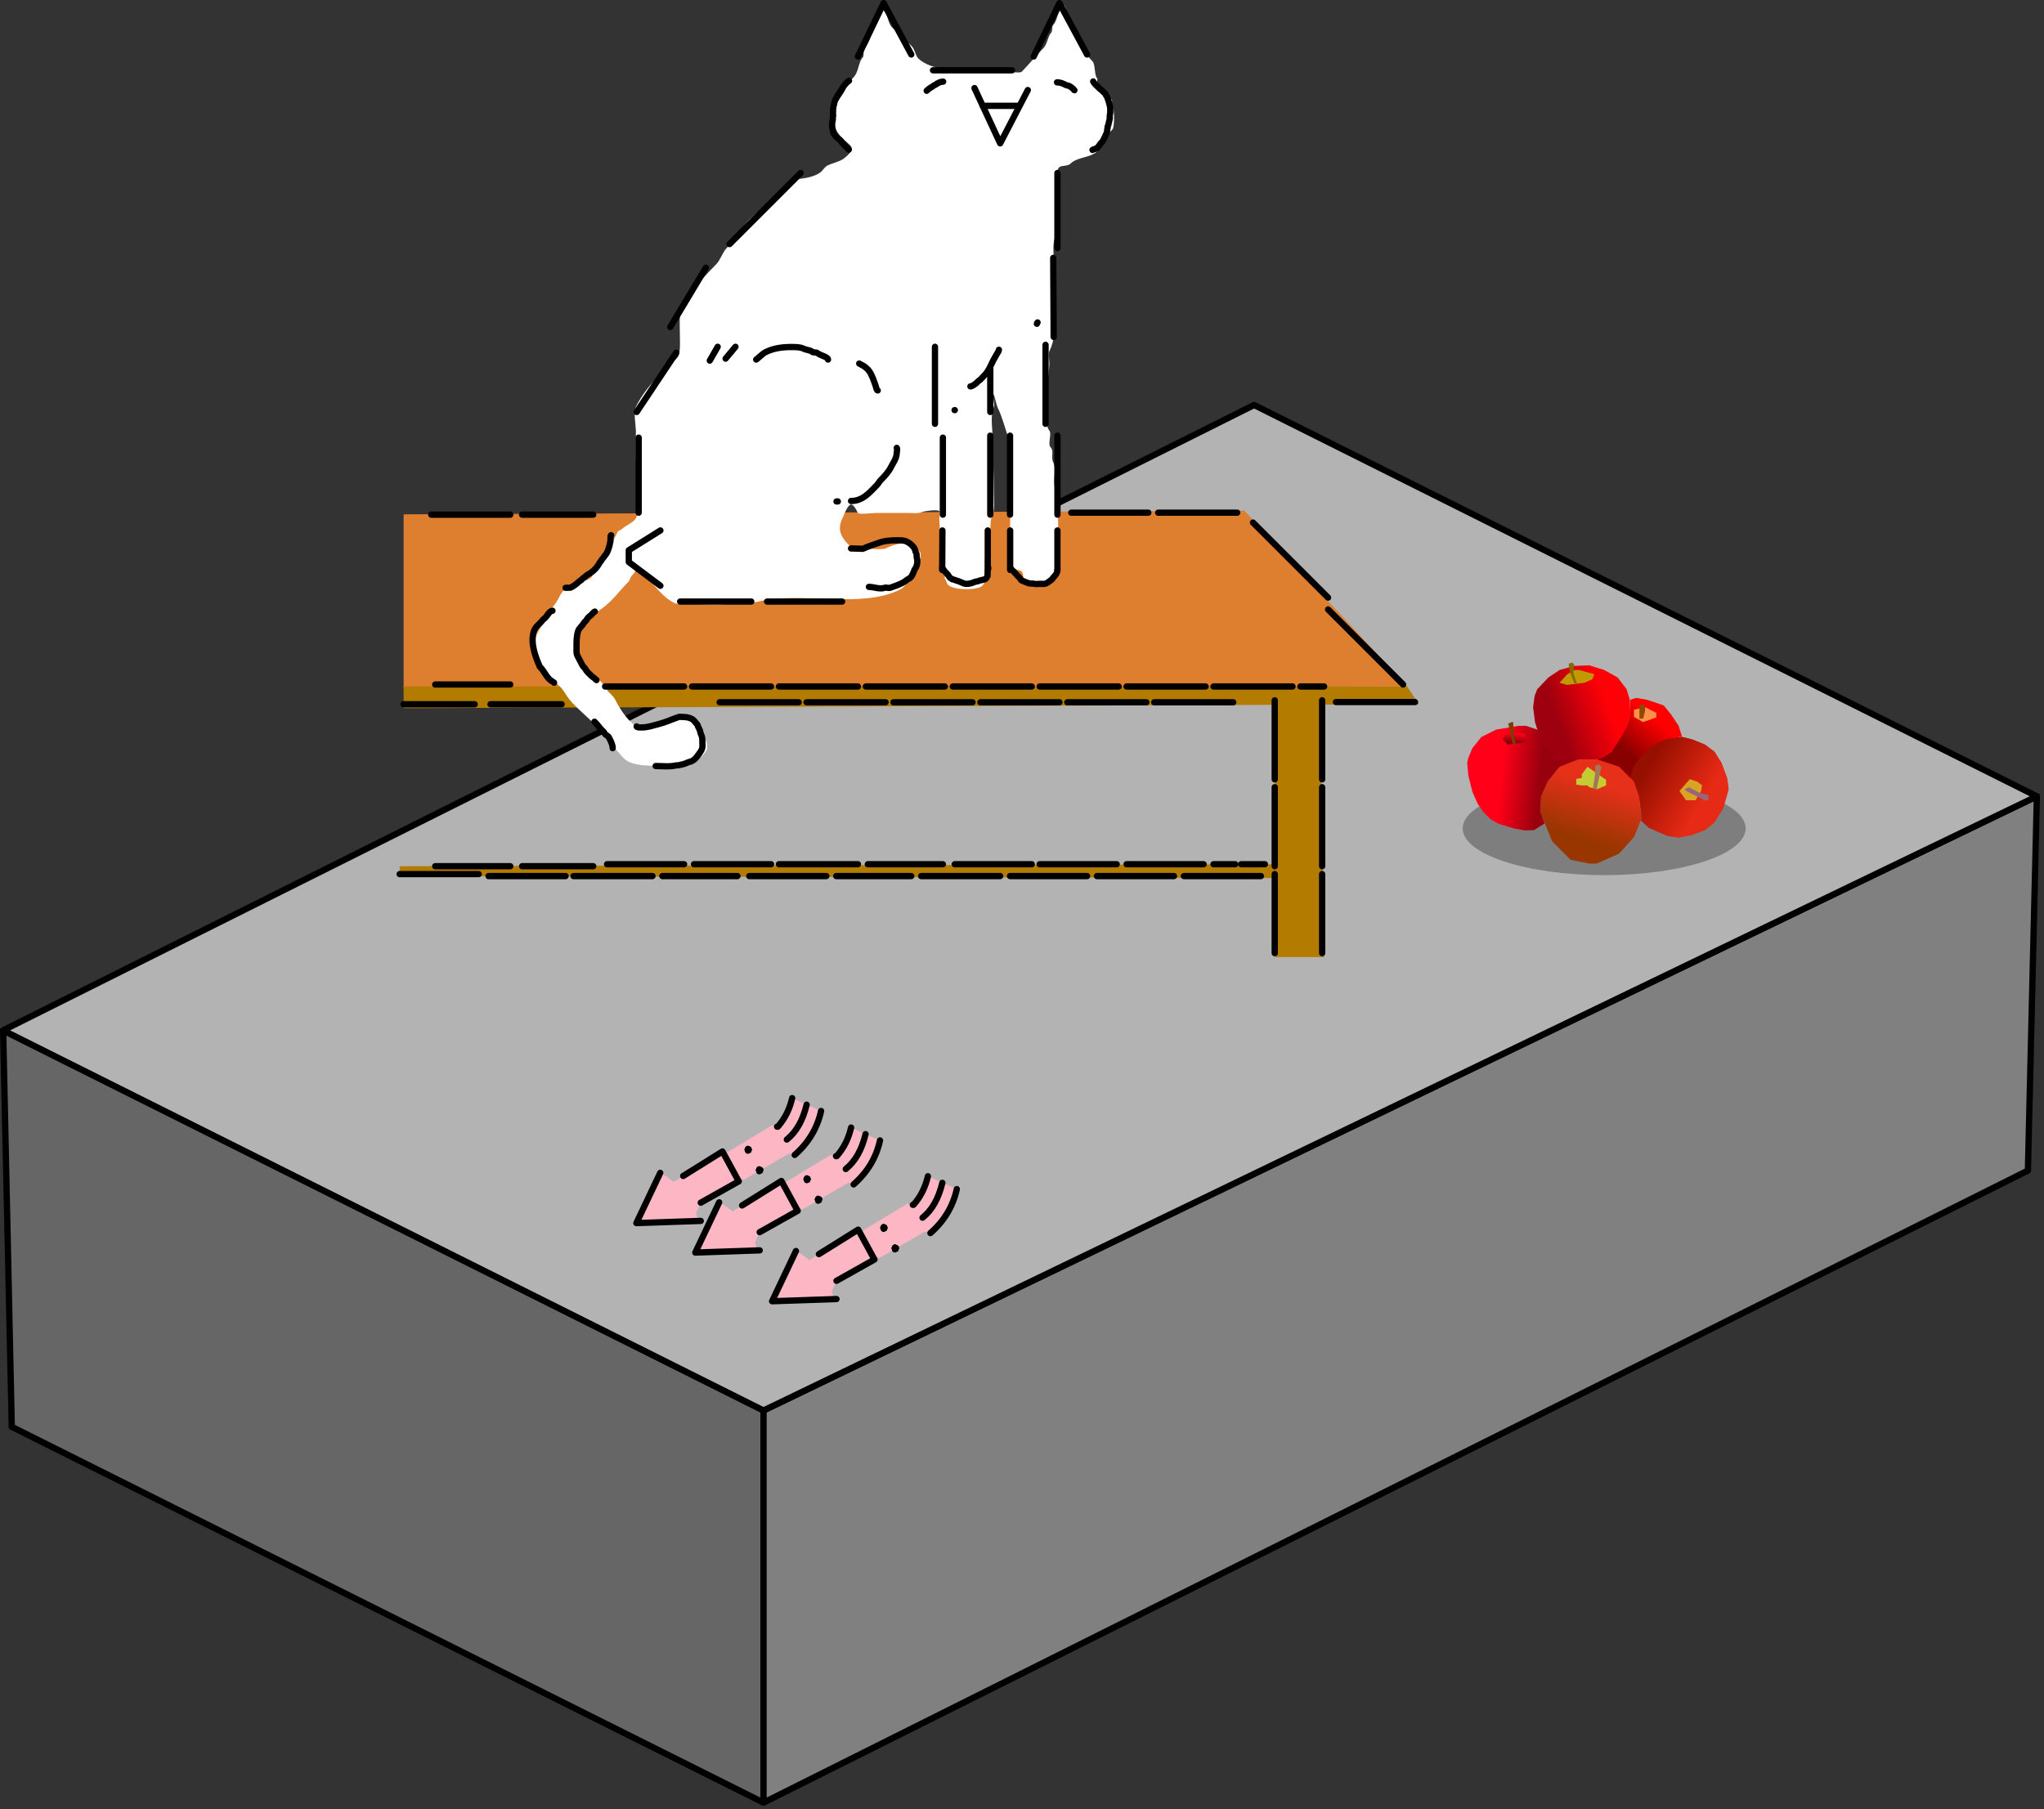 <?xml version="1.0" encoding="UTF-8" standalone="no"?><!DOCTYPE svg PUBLIC "-//W3C//DTD SVG 1.1//EN" "http://www.w3.org/Graphics/SVG/1.1/DTD/svg11.dtd"><svg width="244px" height="216px" version="1.1" xmlns="http://www.w3.org/2000/svg" xmlns:xlink="http://www.w3.org/1999/xlink" xml:space="preserve" xmlns:serif="http://www.serif.com/" style="fill-rule:evenodd;clip-rule:evenodd;stroke-linecap:round;stroke-linejoin:round;stroke-miterlimit:1.5;"><rect width="100%" height="100%" fill="#333333" stroke="none"/><g><g id="Alter"><path d="M91.145,215.228L1.405,170.358L0.375,123.021L91.145,168.406L91.145,215.228Z" style="fill:#666;"/><path d="M91.145,215.228L91.145,168.406L0.375,123.021L1.405,170.358L91.145,215.228Z" style="fill:none;stroke:#000;stroke-width:0.75px;"/><path d="M91.145,215.228L91.145,168.406L243.149,95.077L242.079,139.761L91.145,215.228Z" style="fill:#808080;"/><path d="M91.145,215.228L242.079,139.761L243.149,95.077L91.145,168.406L91.145,215.228Z" style="fill:none;stroke:#000;stroke-width:0.75px;"/><path d="M243.149,95.077L91.145,168.406L0.375,123.021L149.705,48.356L243.149,95.077Z" style="fill:#b3b3b3;"/><path d="M243.149,95.077L149.705,48.356L0.375,123.021L91.145,168.406L243.149,95.077Z" style="fill:none;stroke:#000;stroke-width:0.75px;"/><g id="Apples"><g id="Layer1"><g><ellipse cx="191.498" cy="98.909" rx="16.89" ry="5.58" style="fill:#686868;fill-opacity:0.7;"/></g><g><rect x="186.679" y="87.107" width="13.709" height="8" style="fill:#ff0015;"/></g></g><g id="Apple"><path d="M200.801,87.996L200.388,86.664L199.499,85.329L198.61,84.23L196.611,83.551L195.307,83.327L194.61,83.551L194.61,85.329L194.165,86.764L193.5,87.996L192.387,89.774L191.267,90.452L190.609,90.663L193.276,91.552L194.61,93.031L195.054,91.552L195.943,90.452L196.536,89.774L197.464,88.885L198.92,88.395L199.998,87.996L200.801,87.996Z" style="fill:url(#_Linear1);"/><path d="M195.054,85.585L195.054,84.732L196.386,84.44L197.721,85.108L197.721,85.66L196.135,86.218L195.054,85.585Z" style="fill:#ff904a;"/><path d="M195.705,84.155L196.387,84.155L196.387,84.832L196.16,85.785L195.705,85.811L195.705,84.155Z" style="fill:#904900;"/></g><g id="Apple1" serif:id="Apple"><path d="M183.498,87.107L182.165,86.663L181.276,86.663L178.609,87.107L176.831,87.996L175.764,89.329L175.275,90.485L175.142,91.063L175.275,92.574L175.764,94.53L176.386,95.952L177.053,96.93L177.942,97.819L178.875,98.352L180.787,98.93L182.031,99.152L183.142,99.108L184.387,98.308L183.898,96.93L183.987,95.108L184.876,93.241L185.987,92.041L188.431,90.796L188.565,90.53L185.898,90.485L184.654,88.929L183.898,87.418L183.498,87.107Z" style="fill:url(#_Linear2);"/><path d="M179.764,87.64L179.364,88.263L179.987,88.885L181.764,88.663L182.387,88.263L181.987,87.596L180.876,87.507L179.764,87.64Z" style="fill:url(#_Linear3);"/><path d="M180.031,86.396L180.564,86.174L180.653,86.352L180.653,87.374L180.831,88.352L181.009,88.752L180.564,88.796L180.342,87.818L180.253,87.196L180.031,86.396Z" style="fill:#7e3e00;"/></g><g id="Apple2" serif:id="Apple"><path d="M195.943,97.998L195.943,97.33L195.795,95.996L195.498,94.663L195.054,93.33L194.61,92.739L195.054,91.552L195.664,90.663L196.387,89.774L197.489,88.885L199.054,88.251L200.832,87.996L202.005,88.289L203.499,88.885L204.677,89.774L205.505,91.107L206.166,92.885L206.352,94.219L205.721,96.441L204.646,98.219L203.499,99.108L201.899,99.711L200.388,99.997L199.054,99.805L196.832,98.826L195.943,97.998Z" style="fill:url(#_Linear4);"/><path d="M195.943,97.998L196.832,98.826L199.054,99.805L200.388,99.997L201.899,99.711L203.499,99.108L204.646,98.219L205.721,96.441L206.352,94.219L206.166,92.885L205.505,91.107L204.677,89.774L203.499,88.885L202.005,88.289L200.832,87.996L199.054,88.251L197.489,88.885L196.387,89.774L195.664,90.663L195.054,91.552L194.61,92.739L195.054,93.33L195.498,94.663L195.795,95.996L195.943,97.33L195.943,97.998Z" style="fill:url(#_Linear5);"/><path d="M200.481,94.442L201.277,95.552L202.4,95.552L203.054,94.48L203.19,93.774L202.61,93.33L201.721,93.031L200.481,94.442Z" style="fill:#d9a426;"/><path d="M201.277,94.442L201.12,94.219L201.61,93.996L202.889,94.663L203.943,94.931L203.943,95.552L203.499,95.552L201.277,94.442Z" style="fill:#996678;"/></g><g id="Apple3" serif:id="Apple"><path d="M194.554,83.551L194.165,82.273L193.099,80.885L191.498,79.996L189.72,79.438L187.943,79.513L186.165,79.996L184.845,80.885L183.498,82.298L183.189,83.101L183.013,84.44L183.239,86.218L183.791,87.996L184.387,89.072L185.748,90.663L190.609,90.663L192.387,89.774L192.923,88.885L193.751,87.592L194.165,86.814L194.629,85.329L194.554,83.551Z" style="fill:url(#_Linear6);"/><path d="M188.508,79.996L190.314,80.492L190.088,81.094L189.135,81.52L187.054,81.774L186.165,81.52L187.054,80.542L187.943,79.996L188.508,79.996Z" style="fill:#c19900;"/><path d="M187.261,79.246L187.711,79.107L187.943,79.438L187.814,79.996L187.826,80.44L188.148,81.329L188.239,81.584L187.943,81.584L187.498,80.44L187.287,79.551L187.261,79.246Z" style="fill:#856900;"/></g><g id="Apple4" serif:id="Apple"><path d="M185.276,100.441L183.856,96.885L183.948,95.108L184.729,93.33L186.165,91.552L188.404,90.663L190.609,90.663L193.276,91.552L195.054,93.33L195.663,95.108L195.943,97.774L195.054,99.943L193.276,101.918L190.609,103.108L189.72,103.108L187.485,102.653L185.276,100.441Z" style="fill:url(#_Linear7);"/><path d="M189.498,91.552L191.721,93.107L191.721,93.774L190.666,94.219L189.72,93.996L189.498,93.774L188.831,93.774L188.165,93.68L188.165,93.003L188.831,92.885L188.831,92.441L189.498,91.552Z" style="fill:#c3cc33;"/><path d="M190.609,94.219L190.165,94.066L190.3,93.186L190.396,92.596L190.408,91.996L190.408,91.428L190.842,91.26L191.167,91.552L190.609,94.219Z" style="fill:#a67459;"/></g></g><g><path d="M97.212,143.214L97.362,142.877C97.462,142.777 97.574,142.727 97.7,142.727L98.037,142.877L98.15,143.027L98.187,143.214L98.037,143.589L97.7,143.739C97.574,143.739 97.462,143.689 97.362,143.589L97.325,143.514L97.212,143.214M95.862,140.777L96.012,140.439C96.112,140.339 96.224,140.289 96.35,140.289L96.687,140.439L96.837,140.777L96.687,141.152L96.35,141.302C96.224,141.302 96.112,141.251 96.012,141.152L95.862,140.777" style="fill-rule:nonzero;"/></g><g><path d="M97.325,143.514L95.825,144.377L95.075,144.302L95.225,144.564L90.687,147.114L90.125,148.389L90.312,148.952L90.687,149.289L83,149.552L85.85,143.552L86.45,143.889L87.462,144.639L88.587,143.927L93.275,141.002L93.462,141.339L99.162,137.889L99.8,138.039L99.875,138.039L99.95,137.964C100.75,137.039 101.3,135.926 101.6,134.627L103.325,135.414L105.05,136.164C104.6,138.214 103.55,139.964 101.9,141.414L101.262,141.227L98.15,143.027L98.037,142.877L97.7,142.727C97.574,142.727 97.462,142.777 97.362,142.877L97.212,143.214L97.325,143.514M96.012,141.152C96.112,141.251 96.224,141.302 96.35,141.302L96.687,141.152L96.837,140.777L96.687,140.439L96.35,140.289C96.224,140.289 96.112,140.339 96.012,140.439L95.862,140.777L96.012,141.152" style="fill:#fcb6c4;fill-rule:nonzero;"/></g><g><path d="M105.05,136.164C104.6,138.214 103.55,139.964 101.9,141.414M95.075,144.302L95.225,144.564L90.687,147.114M90.687,149.289L83,149.552L85.85,143.552M88.587,143.927L93.275,141.002L93.462,141.339M99.8,138.039L99.875,138.039L99.95,137.964C100.75,137.039 101.3,135.926 101.6,134.627M103.325,135.414C102.875,137.289 102.087,138.677 100.962,139.577M95.075,144.302L93.462,141.339" style="fill:none;fill-rule:nonzero;stroke:#000;stroke-width:0.75px;stroke-miterlimit:3;"/></g><g><path d="M90.178,139.696L90.328,139.359C90.428,139.259 90.541,139.209 90.666,139.209L91.003,139.359L91.116,139.509L91.153,139.696L91.003,140.071L90.666,140.221C90.541,140.221 90.428,140.171 90.328,140.071L90.291,139.996L90.178,139.696M88.828,137.259L88.978,136.921C89.078,136.822 89.191,136.771 89.316,136.771L89.653,136.921L89.803,137.259L89.653,137.634L89.316,137.784C89.191,137.784 89.078,137.734 88.978,137.634L88.828,137.259" style="fill-rule:nonzero;"/></g><g><path d="M90.291,139.996L88.791,140.859L88.041,140.784L88.191,141.046L83.653,143.596L83.091,144.871L83.278,145.434L83.653,145.771L75.966,146.034L78.816,140.034L79.416,140.371L80.428,141.121L81.553,140.409L86.241,137.484L86.428,137.821L92.128,134.371L92.766,134.521L92.841,134.521L92.916,134.446C93.716,133.522 94.266,132.409 94.566,131.109L96.291,131.896L98.016,132.646C97.566,134.696 96.516,136.447 94.866,137.896L94.228,137.709L91.116,139.509L91.003,139.359L90.666,139.209C90.541,139.209 90.428,139.259 90.328,139.359L90.178,139.696L90.291,139.996M88.978,137.634C89.078,137.734 89.191,137.784 89.316,137.784L89.653,137.634L89.803,137.259L89.653,136.921L89.316,136.771C89.191,136.771 89.078,136.822 88.978,136.921L88.828,137.259L88.978,137.634" style="fill:#fcb6c4;fill-rule:nonzero;"/></g><g><path d="M98.016,132.646C97.566,134.696 96.516,136.447 94.866,137.896M88.041,140.784L88.191,141.046L83.653,143.596M83.653,145.771L75.966,146.034L78.816,140.034M81.553,140.409L86.241,137.484L86.428,137.821M92.766,134.521L92.841,134.521L92.916,134.446C93.716,133.522 94.266,132.409 94.566,131.109M96.291,131.896C95.841,133.771 95.053,135.159 93.928,136.059M88.041,140.784L86.428,137.821" style="fill:none;fill-rule:nonzero;stroke:#000;stroke-width:0.75px;stroke-miterlimit:3;"/></g><g><path d="M106.379,149.027L106.529,148.69C106.628,148.59 106.741,148.54 106.866,148.54L107.204,148.69L107.316,148.84L107.354,149.027L107.204,149.402L106.866,149.552C106.741,149.552 106.628,149.502 106.529,149.402L106.491,149.327L106.379,149.027M105.029,146.59L105.179,146.252C105.278,146.153 105.391,146.102 105.516,146.102L105.854,146.252L106.004,146.59L105.854,146.965L105.516,147.115C105.391,147.115 105.278,147.065 105.179,146.965L105.029,146.59" style="fill-rule:nonzero;"/></g><g><path d="M106.491,149.327L104.991,150.19L104.241,150.115L104.391,150.377L99.854,152.927L99.291,154.202L99.479,154.765L99.854,155.102L92.166,155.365L95.016,149.365L95.616,149.702L96.629,150.452L97.754,149.74L102.441,146.815L102.629,147.152L108.329,143.702L108.966,143.852L109.041,143.852L109.116,143.777C109.916,142.853 110.466,141.74 110.766,140.44L112.491,141.227L114.216,141.977C113.766,144.027 112.716,145.778 111.066,147.227L110.429,147.04L107.316,148.84L107.204,148.69L106.866,148.54C106.741,148.54 106.628,148.59 106.529,148.69L106.379,149.027L106.491,149.327M105.179,146.965C105.278,147.065 105.391,147.115 105.516,147.115L105.854,146.965L106.004,146.59L105.854,146.252L105.516,146.102C105.391,146.102 105.278,146.153 105.179,146.252L105.029,146.59L105.179,146.965" style="fill:#fcb6c4;fill-rule:nonzero;"/></g><g><path d="M114.216,141.977C113.766,144.027 112.716,145.778 111.066,147.227M104.241,150.115L104.391,150.377L99.854,152.927M99.854,155.102L92.166,155.365L95.016,149.365M97.754,149.74L102.441,146.815L102.629,147.152M108.966,143.852L109.041,143.852L109.116,143.777C109.916,142.853 110.466,141.74 110.766,140.44M112.491,141.227C112.041,143.102 111.254,144.49 110.129,145.39M104.241,150.115L102.629,147.152" style="fill:none;fill-rule:nonzero;stroke:#000;stroke-width:0.75px;stroke-miterlimit:3;"/></g><g id="Tablecat"><g id="table-colors" serif:id="table colors"><g><path d="M48.18,82.2L48.18,61.41L148.55,60.977L167.969,81.961L48.18,82.2Z" style="fill:#de7e2f;"/></g><path d="M48.18,81.964L48.18,84.558L169.384,84.086L167.969,81.964L48.18,81.964Z" style="fill:#b37b00;"/><path d="M157.593,84.086L158.065,114.269L152.17,114.269L152.17,84.086L157.593,84.086Z" style="fill:#b37b00;"/><path d="M47.708,104.601L47.708,103.422L152.17,103.186L152.17,104.837L47.708,104.601Z" style="fill:#b37b00;"/></g><g id="cat-colors" serif:id="cat colors"><g><path d="M95.334,21.359C96.266,21.298 97.529,21.003 98.075,20.456C98.242,20.29 98.5,19.902 98.761,19.771C99.401,19.451 100.42,19.254 100.818,18.857C100.908,18.767 102.085,17.954 101.503,17.372C100.325,16.194 99.561,15.924 99.561,13.944C99.561,13.667 99.439,13.043 99.561,12.801C99.938,12.046 100.469,11.555 100.818,10.859C100.951,10.592 100.853,10.252 101.046,10.059C101.366,9.739 101.928,9.322 102.189,8.802C102.511,8.158 102.587,7.261 102.988,6.86C103.186,6.662 103.006,5.928 103.217,5.717C104.122,4.812 104.162,2.487 105.045,1.604C105.179,1.47 105.026,1.052 105.159,0.918C105.396,0.681 105.474,1.233 105.502,1.261C106.007,1.766 105.983,2.771 106.53,3.318C107.206,3.994 108.102,4.775 108.816,5.489C109.211,5.884 109.287,6.645 109.615,6.974C110.32,7.678 111.799,8.231 113.157,8.231C113.897,8.231 116.167,7.927 116.585,8.345C116.654,8.414 117.163,8.345 117.271,8.345C117.872,8.345 118.468,8.372 118.87,8.574C119.181,8.729 119.998,8.574 120.356,8.574C120.606,8.574 121.79,8.739 121.956,8.574C122.598,7.931 123.935,6.366 124.583,5.717C125.009,5.292 125.092,4.295 125.497,3.889C125.661,3.725 125.529,3.172 125.726,2.975C126.183,2.517 126.205,1.582 126.64,1.147C126.678,1.109 126.897,0.489 126.983,0.575C127.453,1.045 127.386,2.464 128.011,3.089C128.145,3.222 127.992,3.641 128.126,3.775C128.419,4.069 128.504,4.646 128.697,5.032C129.044,5.727 129.914,6.82 130.411,7.317C130.774,7.68 130.615,9.007 130.982,9.374C131.058,9.45 130.906,9.754 130.982,9.831C131.556,10.404 132.104,11.295 132.696,11.887C132.839,12.031 132.676,12.667 132.81,12.801C133.052,13.043 133.053,15.186 132.81,15.429C132.045,16.195 131.816,17.223 130.982,18.057C130.173,18.866 128.61,18.715 127.783,19.543C127.439,19.886 126.708,19.703 126.411,20C126.165,20.247 126.268,20.744 126.069,21.142C125.948,21.385 126.069,22.008 126.069,22.285C126.069,23.346 126.398,25.067 126.069,26.055C125.853,26.703 126.245,27.759 125.954,28.34C125.575,29.099 125.84,30.89 125.84,31.883C125.84,34.976 126.504,39.467 125.269,41.937C125.123,42.228 125.269,42.976 125.269,43.308C125.269,44.234 125.04,45.157 125.04,46.165C125.04,46.497 125.186,47.245 125.04,47.536C124.614,48.389 124.834,50.987 125.269,51.421C125.575,51.727 125.068,53.048 125.383,53.364C125.887,53.868 125.403,54.546 125.726,55.192C126.175,56.09 125.635,57.318 125.954,58.276C126.305,59.328 126.297,60.408 126.297,61.59C126.297,63.178 126.411,64.952 126.411,66.618C126.411,66.872 126.574,68.055 126.411,68.217C126.068,68.561 126.022,69.064 125.726,69.36C125.342,69.744 122.878,69.535 122.527,69.36C121.956,69.074 122.271,68.532 121.956,68.217C121.827,68.089 120.813,67.891 120.813,67.76L120.47,67.646C120.913,67.336 120.584,64.953 120.584,64.446L120.584,55.763C120.584,54.984 120.771,53.436 120.356,53.021C120.231,52.896 120.306,52.071 120.242,51.878C119.884,50.805 119.584,49.649 119.099,48.679C118.993,48.468 118.651,47.07 118.642,47.079C118.404,47.317 118.799,48.251 118.642,48.564C118.145,49.559 118.527,51.64 118.527,52.792C118.527,54.83 118.642,56.779 118.642,58.848C118.642,59.757 118.794,60.944 118.413,61.704C118.115,62.301 118.375,63.153 118.07,63.761C117.72,64.463 118.044,65.643 117.728,66.275C117.192,67.346 118.067,69.135 117.271,69.931C116.712,70.49 113.86,70.519 113.157,69.817C112.986,69.645 112.986,69.303 112.815,69.131C112.681,68.998 112.948,68.465 112.815,68.332C112.643,68.16 112.872,67.589 112.7,67.418C112.461,67.178 112.757,66.73 112.586,66.389C112.31,65.836 112.243,64.66 112.243,64.104C112.243,63.35 112.129,62.527 112.129,61.933C112.129,61.787 112.222,61.111 112.129,61.019C111.913,60.803 110.291,61.024 110.072,61.133C109.642,61.348 108.917,61.248 108.359,61.248L104.474,61.248C104.146,61.248 102.626,61.456 102.417,61.248C102.336,61.166 101.84,59.882 101.389,60.333C101.006,60.716 100.802,61.392 100.589,61.819C99.773,63.449 100.646,64.39 101.503,65.246C101.846,65.59 102.92,65.064 103.217,65.361C103.397,65.541 105.353,65.664 105.731,65.475C106.292,65.194 107.718,64.64 108.473,65.018C108.979,65.271 109.48,65.567 109.844,65.932C109.978,66.066 109.815,67.103 109.73,67.189C109.476,67.443 109.571,68.033 109.273,68.332C108.826,68.778 108.196,70.012 107.445,70.388C102.701,72.76 95.708,70.523 90.305,71.873C89.348,72.113 88.161,71.674 87.221,71.988C85.892,72.431 83.864,72.102 82.421,72.102C81.807,72.102 80.906,72.201 80.479,71.988C78.663,71.079 77.258,68.652 75.909,67.303C75.732,67.126 74.426,66.501 74.88,66.046C75.563,65.364 76.511,64.872 77.051,64.332C77.55,63.834 78.747,64.027 79.108,63.304C79.371,62.779 78.597,62.565 78.423,62.39C77.811,61.779 76.922,61.086 76.594,60.105C75.792,57.696 75.909,54.433 75.909,51.535C75.909,50.815 75.594,49.195 75.909,48.564C77.208,45.965 79.194,44.365 80.822,42.737C81.247,42.312 81.165,41.166 81.165,40.338C81.165,38.501 80.917,36.358 81.964,35.31C83.2,34.075 84.184,32.862 85.507,31.54C86.003,31.044 86.234,30.127 86.764,29.597C87.783,28.579 88.302,27.373 89.391,26.284C91.335,24.341 93.519,23.065 95.334,21.359Z" style="fill:#fff;"/></g></g><g id="tail-colors" serif:id="tail colors"><path d="M76.516,60.256C76.489,60.19 76.434,60.146 76.395,60.068C76.333,59.944 76.36,59.488 76.366,59.363C77.098,60.096 77.949,61.21 78.681,61.942C78.761,62.022 79.382,62.528 79.367,62.575C79.237,62.983 79.247,63.486 78.945,63.789C78.57,64.163 77.777,64.495 77.362,64.632C76.711,64.85 75.696,64.874 75.252,65.318C75.215,65.356 75.252,65.629 75.252,65.688L75.252,66.69C75.252,66.748 75.289,67.022 75.252,67.059C75.207,67.104 75.094,67.165 75.094,67.165C75.094,67.165 75.376,67.078 75.463,67.165C75.56,67.262 75.784,67.328 75.885,67.428C76.047,67.591 75.85,67.886 75.832,68.114C75.814,68.358 75.54,68.617 75.41,68.748C75.235,68.922 75.18,69.294 75.041,69.433C73.852,70.623 73.106,71.831 71.559,72.862C70.887,73.31 70.237,73.71 69.766,74.181C69.421,74.526 68.985,74.634 68.763,75.078C68.433,75.739 68.798,76.555 68.816,77.294C68.836,78.153 69.533,78.885 69.871,79.562C69.977,79.773 70.257,79.859 70.346,80.037C70.591,80.526 71.162,80.8 71.506,81.145C71.804,81.442 72.121,81.855 72.456,82.358C72.744,82.789 73.193,83.041 73.458,83.571C74.101,84.857 75.139,86.364 76.307,86.947C76.43,87.009 76.747,86.947 76.888,86.947C77.539,86.947 78.005,86.6 78.575,86.315C79.517,85.844 80.39,85.682 81.582,85.682C81.908,85.682 82.393,85.612 82.637,85.734C83.643,86.237 83.638,86.746 84.273,88.425C84.351,88.632 84.504,89.229 84.379,89.48C83.955,90.327 83.397,90.525 82.743,90.851C82.343,91.051 81.856,91.19 81.372,91.432C81.255,91.49 80.916,91.432 80.791,91.432L78.312,91.432C77.234,91.432 76.288,91.39 75.305,91.063C74.507,90.796 73.985,89.953 73.564,89.533C73.393,89.362 73.45,89.04 73.353,88.847C73.285,88.711 72.975,88.468 72.825,88.319C72.453,87.947 72.275,87.399 71.981,87.106L71.401,86.526C71.243,86.368 70.852,86.347 70.662,86.157C69.779,85.273 68.371,84.157 67.708,83.15C67.52,82.863 67.187,82.312 66.917,82.041C66.378,81.502 65.86,81.301 65.334,80.775C65.021,80.462 65.029,79.996 64.754,79.72C64.212,79.179 64.005,78.15 63.804,77.346C63.6,76.529 64.033,75.834 64.385,75.184C64.781,74.45 64.956,73.557 65.545,72.967C65.817,72.695 66.194,72.232 66.442,71.86C66.708,71.461 67.035,70.588 67.444,70.383C67.871,70.169 68.271,70.083 68.552,69.803C69.034,69.321 70.059,69.456 70.557,68.958C70.724,68.791 70.767,68.538 70.926,68.378C72.249,67.055 72.69,65.509 73.722,63.524C73.823,63.331 74.094,63.311 74.25,63.155C74.66,62.745 75.665,62.382 75.938,61.837C76.162,61.389 76.161,60.614 76.516,60.256Z" style="fill:#fff;"/></g><g id="Tablecat1" serif:id="Tablecat"><path d="M118.214,43.999L118.214,49.187" style="fill:none;stroke:#000;stroke-width:0.75px;"/><path d="M111.611,41.405L111.611,50.602" style="fill:none;stroke:#000;stroke-width:0.75px;"/><path d="M112.555,52.252L112.555,61.449" style="fill:none;stroke:#000;stroke-width:0.75px;"/><path d="M118.214,52.017L118.214,61.449" style="fill:none;stroke:#000;stroke-width:0.75px;"/><path d="M120.572,52.017L120.572,61.449" style="fill:none;stroke:#000;stroke-width:0.75px;"/><path d="M100.528,71.824L91.568,71.824" style="fill:none;stroke:#000;stroke-width:0.75px;"/><path d="M89.681,71.824L81.192,71.824" style="fill:none;stroke:#000;stroke-width:0.75px;"/><path d="M78.834,69.938L75.061,67.108L75.061,65.693L78.834,63.335" style="fill:none;stroke:#000;stroke-width:0.75px;"/><path d="M80.721,42.113L76.005,49.187" style="fill:none;stroke:#000;stroke-width:0.75px;"/><path d="M76.24,52.252L76.24,61.213" style="fill:none;stroke:#000;stroke-width:0.75px;"/><path d="M100.017,59.872L99.855,59.872" style="fill:none;stroke:#000;stroke-width:0.75px;"/><path d="M90.272,42.93C90.583,42.712 90.997,42.244 91.405,42.04C92.318,41.583 93.334,41.434 94.437,41.434C94.971,41.434 95.519,41.429 95.933,41.636C96.235,41.787 96.746,41.802 96.944,42C97.066,42.122 97.475,42.045 97.591,42.161C97.84,42.41 98.845,42.61 98.845,42.93" style="fill:none;stroke:#000;stroke-width:0.75px;"/><path id="left-ear" serif:id="left ear" d="M102.415,6.742L105.48,0.375L108.782,6.506" style="fill:none;stroke:#000;stroke-width:0.75px;"/><path d="M123.402,6.742L126.467,0.375L129.768,6.506" style="fill:none;stroke:#000;stroke-width:0.75px;"/><path d="M111.375,8.393L120.808,8.393" style="fill:none;stroke:#000;stroke-width:0.75px;"/><path d="M116.327,10.515L119.393,17.117L122.694,10.751" style="fill:none;stroke:#000;stroke-width:0.75px;"/><path d="M121.515,12.637L117.313,12.637" style="fill:none;stroke:#000;stroke-width:0.75px;"/><path d="M126.231,20.655L126.231,29.615" style="fill:none;stroke:#000;stroke-width:0.75px;"/><path d="M125.728,30.794L125.782,40.226" style="fill:none;stroke:#000;stroke-width:0.75px;"/><path d="M124.811,41.17L124.811,50.602" style="fill:none;stroke:#000;stroke-width:0.75px;"/><path d="M126.231,52.017L126.231,61.449" style="fill:none;stroke:#000;stroke-width:0.75px;"/><g><path d="M126.231,63.335L126.231,68.051" style="fill:none;stroke:#000;stroke-width:0.75px;"/></g><g><path d="M120.585,63.335L120.585,68.051" style="fill:none;stroke:#000;stroke-width:0.75px;"/></g><g><path d="M126.225,68.082C126.225,68.407 125.996,68.684 125.784,68.897C125.685,68.996 125.615,69.157 125.507,69.229C125.32,69.354 125.135,69.532 124.94,69.629C124.871,69.664 124.794,69.675 124.72,69.712C124.683,69.731 124.581,69.712 124.54,69.712L124.042,69.712C123.887,69.712 123.597,69.766 123.462,69.699C123.372,69.653 123.203,69.704 123.103,69.671C123.032,69.647 122.939,69.681 122.868,69.657C122.544,69.549 122.252,69.446 121.956,69.298C121.892,69.266 121.816,69.146 121.79,69.09C121.756,69.017 121.66,68.969 121.624,68.897C121.588,68.824 121.499,68.808 121.458,68.745C121.36,68.593 121.259,68.518 121.155,68.414C121.065,68.324 121.004,68.2 120.906,68.151C120.815,68.105 120.705,67.861 120.602,67.861" style="fill:none;stroke:#000;stroke-width:0.75px;"/></g><g><path d="M117.912,63.335L117.912,67.861" style="fill:none;stroke:#000;stroke-width:0.75px;"/></g><g><path d="M112.5,63.335L112.472,68.051" style="fill:none;stroke:#000;stroke-width:0.75px;"/></g><g><path d="M117.978,67.783C117.978,67.896 117.95,68 117.897,68.107C117.854,68.193 117.94,68.344 117.897,68.43C117.858,68.509 117.923,68.782 117.87,68.835C117.835,68.87 117.792,68.937 117.762,68.997C117.635,69.251 117.124,69.221 116.872,69.348C116.671,69.448 116.474,69.412 116.278,69.51C116.008,69.645 115.434,69.786 115.09,69.672C114.874,69.599 114.662,69.475 114.443,69.402C114.225,69.329 114.004,69.277 113.822,69.186C113.787,69.169 113.688,69.187 113.66,69.159C113.573,69.072 113.386,69.016 113.309,68.862C113.193,68.629 112.95,68.395 112.796,68.241C112.662,68.107 112.626,67.963 112.472,67.809" style="fill:none;stroke:#000;stroke-width:0.75px;"/></g><path d="M101.593,65.483C101.928,65.483 102.294,65.51 102.645,65.51C102.743,65.51 102.964,65.553 103.05,65.51C103.618,65.226 104.239,65.063 104.831,64.836C105.551,64.56 106.285,64.512 107.098,64.512C107.527,64.512 107.907,64.497 108.259,64.674C108.652,64.87 109.009,65.176 109.204,65.564C109.269,65.695 109.274,65.932 109.365,66.023C109.456,66.113 109.405,66.519 109.447,66.644C109.599,67.101 109.427,67.743 109.176,67.993C109.135,68.034 109.124,68.179 109.096,68.236C108.95,68.529 108.847,68.914 108.529,69.072C108.249,69.212 108.034,69.441 107.746,69.585C107.286,69.816 106.765,70.011 106.262,70.179C106.068,70.244 105.809,70.114 105.614,70.179C104.987,70.388 104.306,70.071 103.725,70.071" style="fill:none;stroke:#000;stroke-width:0.75px;"/><path d="M101.593,59.816C103.038,59.816 103.854,58.742 104.697,57.9C104.82,57.776 104.955,57.507 105.101,57.36C105.546,56.915 106.068,56.343 106.316,55.849C106.6,55.28 107.045,54.734 107.045,54.067C107.045,53.941 107.153,53.582 107.045,53.473" style="fill:none;stroke:#000;stroke-width:0.75px;"/><path d="M104.778,46.619C104.638,46.619 104.579,46.213 104.535,46.079C104.37,45.584 104.178,45.068 103.941,44.594C103.751,44.215 103.409,43.898 103.077,43.677C102.955,43.596 102.803,43.565 102.727,43.488C102.694,43.455 102.564,43.453 102.564,43.407" style="fill:none;stroke:#000;stroke-width:0.75px;"/><path d="M115.843,46.133C116.073,46.133 116.389,45.849 116.571,45.728C116.645,45.679 116.715,45.535 116.76,45.512C117.041,45.372 117.274,45.052 117.516,44.81C117.996,44.33 118.245,43.675 118.568,43.029C118.737,42.692 118.9,42.474 119.027,42.22C119.109,42.056 119.243,41.962 119.243,41.761" style="fill:none;stroke:#000;stroke-width:0.75px;"/><path d="M113.953,48.967L113.98,48.967" style="fill:none;stroke:#000;stroke-width:0.75px;"/><path d="M123.858,38.496C123.818,38.523 123.777,38.603 123.777,38.657" style="fill:none;stroke:#000;stroke-width:0.75px;"/><path d="M72.952,63.904C72.832,63.949 72.906,64.272 72.878,64.383C72.852,64.489 72.889,64.675 72.842,64.769C72.777,64.9 72.798,65.029 72.75,65.175C72.659,65.446 72.597,65.701 72.473,65.949C72.354,66.187 72.15,66.376 72.013,66.612C71.967,66.691 71.854,66.757 71.829,66.833C71.772,67.004 71.644,67.055 71.571,67.202C71.301,67.74 70.758,68.308 70.17,68.602C70.003,68.685 69.835,68.908 69.673,68.989C69.567,69.041 69.471,69.173 69.396,69.246C69.326,69.316 69.164,69.387 69.083,69.468C68.823,69.728 68.43,70.006 68.107,70.168C68.064,70.189 67.953,70.168 67.904,70.168C67.783,70.168 67.646,70.186 67.517,70.186" style="fill:none;stroke:#000;stroke-width:0.75px;"/><path d="M71.009,73.021C70.757,73.147 70.693,73.366 70.468,73.512C70.298,73.623 70.116,73.824 70.026,74.003C69.957,74.141 69.786,74.233 69.707,74.372C69.49,74.755 69.132,74.99 69.019,75.33C68.803,75.978 68.823,76.668 68.823,77.369C68.823,77.667 68.793,78.023 68.921,78.278C69.136,78.707 69.337,79.061 69.535,79.457C69.619,79.625 69.8,79.717 69.879,79.874C70.052,80.219 70.379,80.473 70.665,80.759C70.782,80.876 70.996,80.953 71.058,81.078C71.091,81.145 71.205,81.124 71.205,81.201" style="fill:none;stroke:#000;stroke-width:0.75px;"/><path d="M65.949,72.923C65.615,72.923 65.324,73.523 65.089,73.758C64.971,73.875 64.821,73.967 64.72,74.102C64.326,74.627 63.858,74.823 63.689,75.502C63.338,76.905 63.906,78.364 64.425,79.579C64.457,79.654 64.592,79.757 64.646,79.825C64.971,80.233 65.219,80.742 65.58,81.103C65.703,81.225 65.876,81.3 65.973,81.398C66.022,81.447 66.145,81.463 66.145,81.52" style="fill:none;stroke:#000;stroke-width:0.75px;"/><path d="M70.966,86.168C71.174,86.375 71.439,86.679 71.63,86.932C71.795,87.152 72.07,87.329 72.194,87.577C72.3,87.79 72.581,87.828 72.696,88.06C72.886,88.438 73.139,88.901 73.139,89.327" style="fill:none;stroke:#000;stroke-width:0.75px;"/><path d="M75.997,86.731C75.997,86.882 76.471,86.852 76.621,86.852C77.344,86.852 77.951,86.62 78.633,86.449C79.465,86.241 80.284,85.852 81.028,85.604C81.134,85.569 81.316,85.604 81.43,85.604C81.872,85.604 82.202,85.645 82.577,85.833C82.844,85.966 83.043,86.312 83.241,86.51C83.292,86.561 83.3,86.665 83.322,86.731C83.368,86.87 83.488,87.029 83.543,87.194C83.593,87.346 83.612,87.533 83.684,87.677C83.847,88.003 83.845,88.24 83.845,88.643C83.845,88.861 83.878,89.116 83.825,89.327C83.744,89.65 83.551,89.838 83.382,90.092C83.207,90.355 82.919,90.709 82.637,90.85C82.422,90.957 82.165,90.992 81.953,91.098C81.654,91.248 81.281,91.297 80.947,91.38C80.878,91.397 80.795,91.363 80.726,91.38C79.931,91.579 79.081,91.46 78.271,91.46" style="fill:none;stroke:#000;stroke-width:0.75px;"/><path d="M112.589,9.749C112.464,9.749 112.137,9.803 112.044,9.895C112.023,9.916 111.96,9.895 111.939,9.916C111.883,9.972 111.749,10.091 111.646,10.126C111.473,10.183 111.34,10.331 111.206,10.398C111.027,10.487 110.794,10.664 110.619,10.838" style="fill:none;stroke:#000;stroke-width:0.75px;"/><path d="M126.181,9.832C126.605,9.832 126.879,9.972 127.229,10.147C127.354,10.209 127.52,10.208 127.648,10.273C127.804,10.35 128.007,10.511 128.131,10.629C128.168,10.664 128.222,10.776 128.256,10.776" style="fill:none;stroke:#000;stroke-width:0.75px;"/><path d="M130.499,9.727C130.65,10.028 130.887,10.199 131.149,10.461C131.252,10.564 131.388,10.706 131.526,10.776C131.559,10.792 131.605,10.875 131.631,10.901C131.687,10.957 131.79,11.039 131.862,11.111C131.974,11.223 132.04,11.435 132.134,11.53C132.162,11.558 132.178,11.66 132.198,11.698C132.299,11.902 132.327,12.125 132.428,12.327C132.457,12.385 132.42,12.479 132.449,12.536C132.553,12.744 132.533,13.001 132.533,13.249C132.533,13.343 132.551,13.464 132.512,13.543C132.482,13.602 132.522,13.691 132.491,13.752C132.427,13.879 132.514,14.079 132.47,14.213C132.378,14.49 132.35,14.873 132.218,15.136C132.196,15.181 132.24,15.259 132.218,15.303C132.139,15.463 132.193,15.689 132.114,15.848C131.948,16.18 131.817,16.575 131.59,16.918C131.525,17.015 131.363,17.118 131.317,17.211C131.223,17.399 131.07,17.585 130.877,17.714C130.744,17.803 130.512,17.807 130.416,17.903" style="fill:none;stroke:#000;stroke-width:0.75px;"/><path d="M101.348,9.643C101.313,9.694 101.242,9.729 101.181,9.769C101.045,9.86 100.954,10.017 100.845,10.126C100.662,10.309 100.566,10.582 100.405,10.797C100.108,11.192 99.875,11.605 99.671,12.012C99.573,12.208 99.578,12.534 99.482,12.725C99.445,12.801 99.501,12.919 99.462,12.998C99.409,13.103 99.471,13.317 99.44,13.438C99.404,13.586 99.489,13.775 99.44,13.92C99.39,14.071 99.448,14.255 99.399,14.402C99.291,14.725 99.324,15.309 99.42,15.597C99.448,15.68 99.441,15.786 99.482,15.869C99.629,16.162 99.792,16.304 100.028,16.54C100.101,16.614 100.282,16.688 100.342,16.792C100.441,16.963 100.665,17.259 100.845,17.379C100.943,17.444 100.974,17.548 101.055,17.588C101.155,17.638 101.24,17.861 101.327,17.861" style="fill:none;stroke:#000;stroke-width:0.75px;"/><path d="M95.577,20.655L87.088,29.144" style="fill:none;stroke:#000;stroke-width:0.75px;"/><path d="M84.258,31.973L80.013,39.047" style="fill:none;stroke:#000;stroke-width:0.75px;"/><path d="M85.673,41.405L84.729,43.056" style="fill:none;stroke:#000;stroke-width:0.75px;"/><path d="M87.795,41.405L86.616,42.82" style="fill:none;stroke:#000;stroke-width:0.75px;"/></g><g id="Table"><path d="M51.481,61.449L60.913,61.449" style="fill:none;stroke:#000;stroke-width:0.75px;"/><path d="M62.328,61.449L70.817,61.449" style="fill:none;stroke:#000;stroke-width:0.75px;"/><path d="M51.953,81.728L60.913,81.728" style="fill:none;stroke:#000;stroke-width:0.75px;"/><path d="M48.18,84.086L56.669,84.086" style="fill:none;stroke:#000;stroke-width:0.75px;"/><path d="M58.555,84.086L67.044,84.086" style="fill:none;stroke:#000;stroke-width:0.75px;"/><path d="M51.953,103.422L60.913,103.422" style="fill:none;stroke:#000;stroke-width:0.75px;"/><path d="M62.328,103.422L70.817,103.422" style="fill:none;stroke:#000;stroke-width:0.75px;"/><path d="M47.708,104.365L57.14,104.365" style="fill:none;stroke:#000;stroke-width:0.75px;"/><path d="M58.319,104.601L67.516,104.601" style="fill:none;stroke:#000;stroke-width:0.75px;"/><path d="M68.459,104.601L77.891,104.601" style="fill:none;stroke:#000;stroke-width:0.75px;"/><path d="M79.07,104.601L88.031,104.601" style="fill:none;stroke:#000;stroke-width:0.75px;"/><path d="M89.446,104.601L98.642,104.601" style="fill:none;stroke:#000;stroke-width:0.75px;"/><path d="M99.821,104.601L108.782,104.601" style="fill:none;stroke:#000;stroke-width:0.75px;"/><path d="M109.961,104.601L119.393,104.601" style="fill:none;stroke:#000;stroke-width:0.75px;"/><path d="M120.572,104.601L129.768,104.601" style="fill:none;stroke:#000;stroke-width:0.75px;"/><path d="M130.947,104.601L140.144,104.601" style="fill:none;stroke:#000;stroke-width:0.75px;"/><path d="M141.323,104.601L150.519,104.601" style="fill:none;stroke:#000;stroke-width:0.75px;"/><path d="M150.991,103.186L148.161,103.186" style="fill:none;stroke:#000;stroke-width:0.75px;"/><path d="M147.454,103.186L144.86,103.186" style="fill:none;stroke:#000;stroke-width:0.75px;"/><path d="M143.681,103.186L134.484,103.186" style="fill:none;stroke:#000;stroke-width:0.75px;"/><path d="M133.305,103.186L124.109,103.186" style="fill:none;stroke:#000;stroke-width:0.75px;"/><path d="M123.166,103.186L113.969,103.186" style="fill:none;stroke:#000;stroke-width:0.75px;"/><path d="M112.555,103.186L103.594,103.186" style="fill:none;stroke:#000;stroke-width:0.75px;"/><path d="M102.415,103.186L92.983,103.186" style="fill:none;stroke:#000;stroke-width:0.75px;"/><path d="M92.039,103.186L82.843,103.186" style="fill:none;stroke:#000;stroke-width:0.75px;"/><path d="M81.664,103.186L72.468,103.186" style="fill:none;stroke:#000;stroke-width:0.75px;"/><path d="M127.882,61.213L137.078,61.213" style="fill:none;stroke:#000;stroke-width:0.75px;"/><path d="M138.257,61.213L147.689,61.213" style="fill:none;stroke:#000;stroke-width:0.75px;"/><path d="M149.576,62.392L158.537,71.353" style="fill:none;stroke:#000;stroke-width:0.75px;"/><path d="M158.537,72.768L167.497,81.728" style="fill:none;stroke:#000;stroke-width:0.75px;"/><path d="M168.912,83.824L159.48,83.824" style="fill:none;stroke:#000;stroke-width:0.75px;"/><path d="M155.235,81.964L158.065,81.964" style="fill:none;stroke:#000;stroke-width:0.75px;"/><path d="M157.829,83.615L157.829,93.047" style="fill:none;stroke:#000;stroke-width:0.75px;"/><path d="M152.17,83.615L152.17,93.047" style="fill:none;stroke:#000;stroke-width:0.75px;"/><path d="M152.17,93.99L152.17,103.422" style="fill:none;stroke:#000;stroke-width:0.75px;"/><path d="M157.829,93.99L157.829,103.422" style="fill:none;stroke:#000;stroke-width:0.75px;"/><path d="M157.829,104.365L157.829,113.798" style="fill:none;stroke:#000;stroke-width:0.75px;"/><path d="M152.17,104.365L152.17,113.798" style="fill:none;stroke:#000;stroke-width:0.75px;"/><path d="M143.917,81.964L134.484,81.964" style="fill:none;stroke:#000;stroke-width:0.75px;"/><path d="M133.541,81.964L124.109,81.964" style="fill:none;stroke:#000;stroke-width:0.75px;"/><path d="M123.166,81.964L113.734,81.964" style="fill:none;stroke:#000;stroke-width:0.75px;"/><path d="M112.79,81.964L103.358,81.964" style="fill:none;stroke:#000;stroke-width:0.75px;"/><path d="M102.415,81.964L92.983,81.964" style="fill:none;stroke:#000;stroke-width:0.75px;"/><path d="M92.039,81.964L82.607,81.964" style="fill:none;stroke:#000;stroke-width:0.75px;"/><path d="M81.664,81.964L72.232,81.964" style="fill:none;stroke:#000;stroke-width:0.75px;"/><path d="M85.909,83.85L95.341,83.85" style="fill:none;stroke:#000;stroke-width:0.75px;"/><path d="M96.284,83.85L105.716,83.85" style="fill:none;stroke:#000;stroke-width:0.75px;"/><path d="M106.659,83.85L116.092,83.85" style="fill:none;stroke:#000;stroke-width:0.75px;"/><path d="M117.035,83.85L126.467,83.85" style="fill:none;stroke:#000;stroke-width:0.75px;"/><path d="M127.41,83.85L136.842,83.85" style="fill:none;stroke:#000;stroke-width:0.75px;"/><path d="M137.786,83.85L147.218,83.85" style="fill:none;stroke:#000;stroke-width:0.75px;"/><path d="M144.86,81.964L154.292,81.964" style="fill:none;stroke:#000;stroke-width:0.75px;"/></g></g></g></g><defs><linearGradient id="_Linear1" x1="0" y1="0" x2="1" y2="0" gradientUnits="userSpaceOnUse" gradientTransform="matrix(-3.432,4.008,-4.008,-3.432,198.042,86.218)"><stop offset="0" style="stop-color:#f00;stop-opacity:1"/><stop offset="1" style="stop-color:#800;stop-opacity:1"/></linearGradient><linearGradient id="_Linear2" x1="0" y1="0" x2="1" y2="0" gradientUnits="userSpaceOnUse" gradientTransform="matrix(4.492,0.444,-0.444,4.492,179.364,91.552)"><stop offset="0" style="stop-color:#ff0018;stop-opacity:1"/><stop offset="1" style="stop-color:#99000e;stop-opacity:1"/></linearGradient><linearGradient id="_Linear3" x1="0" y1="0" x2="1" y2="0" gradientUnits="userSpaceOnUse" gradientTransform="matrix(-0.133,1.244,-1.244,-0.133,181.009,87.552)"><stop offset="0" style="stop-color:#ff0018;stop-opacity:1"/><stop offset="1" style="stop-color:#7e000c;stop-opacity:1"/></linearGradient><linearGradient id="_Linear4" x1="0" y1="0" x2="1" y2="0" gradientUnits="userSpaceOnUse" gradientTransform="matrix(-6.667,-4,4,-6.667,203.943,94.663)"><stop offset="0" style="stop-color:#e72a15;stop-opacity:1"/><stop offset="1" style="stop-color:#970f00;stop-opacity:1"/></linearGradient><linearGradient id="_Linear5" x1="0" y1="0" x2="1" y2="0" gradientUnits="userSpaceOnUse" gradientTransform="matrix(-6.667,-4,4,-6.667,203.943,94.663)"><stop offset="0" style="stop-color:#e72a15;stop-opacity:1"/><stop offset="1" style="stop-color:#970f00;stop-opacity:1"/></linearGradient><linearGradient id="_Linear6" x1="0" y1="0" x2="1" y2="0" gradientUnits="userSpaceOnUse" gradientTransform="matrix(-5.778,2.222,-2.222,-5.778,191.498,83.107)"><stop offset="0" style="stop-color:#ff0007;stop-opacity:1"/><stop offset="1" style="stop-color:#9f000f;stop-opacity:1"/></linearGradient><linearGradient id="_Linear7" x1="0" y1="0" x2="1" y2="0" gradientUnits="userSpaceOnUse" gradientTransform="matrix(-2,6.445,-6.445,-2,193.498,94.441)"><stop offset="0" style="stop-color:#e6301a;stop-opacity:1"/><stop offset="1" style="stop-color:#993600;stop-opacity:1"/></linearGradient></defs></svg>